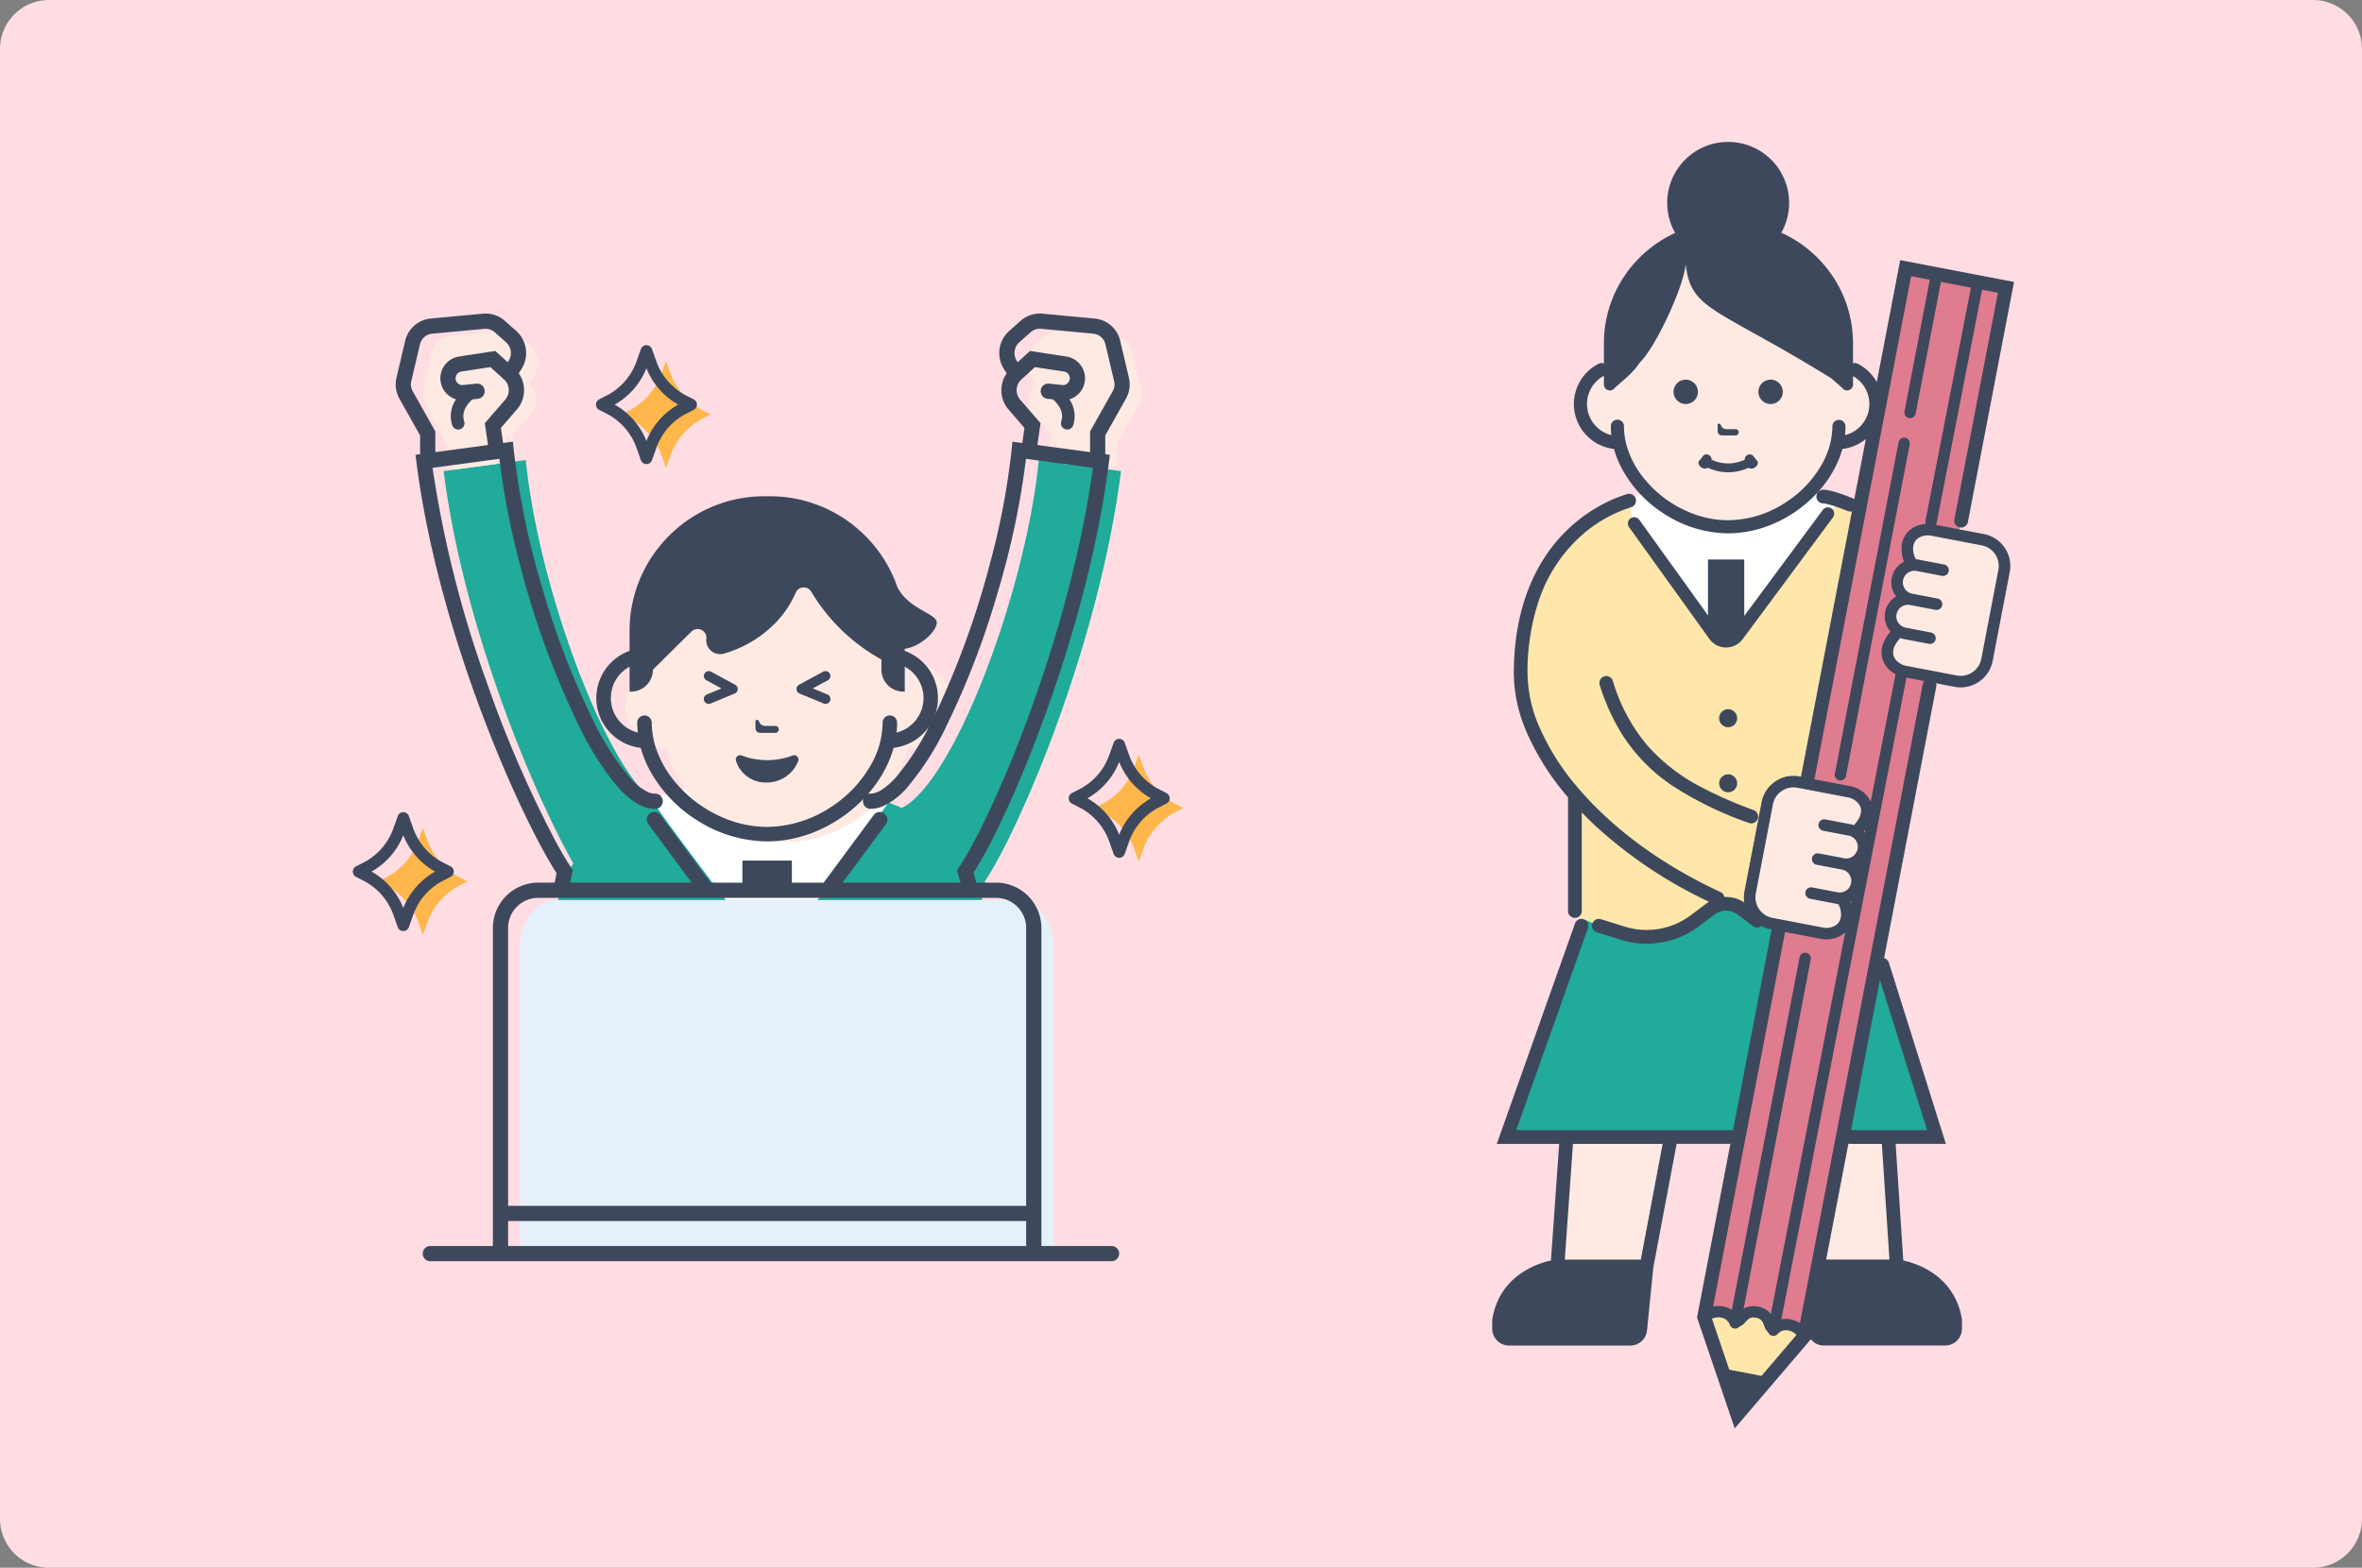 <svg xmlns="http://www.w3.org/2000/svg" width="482" height="320" viewBox="0 0 482 320">
  <rect x="0" y="0" width="482" height="320" fill="#808080" stroke="none"/>
  <g id="グループ_3117" data-name="グループ 3117" transform="translate(-128 -3060)">
    <path id="img02" d="M10,0H472a10,10,0,0,1,10,10V310a10,10,0,0,1-10,10H10A10,10,0,0,1,0,310V10A10,10,0,0,1,10,0Z" transform="translate(128 3060)" fill="#ffdde3" opacity="0.997"/>
    <g id="グループ_2584" data-name="グループ 2584" transform="translate(18.512 141)">
      <g id="j145_8_1" transform="translate(181.488 2983)">
        <path id="パス_1515" data-name="パス 1515" d="M74.872,179.944l.784-3.764c-7.126-10.621-24.222-48.339-28.715-83.745l16.77-2.269c2.794,28.549,19.488,71.659,30.33,71.648h44.035c10.843.011,27.536-43.1,30.33-71.648l16.771,2.269c-4.492,35.406-20.667,73.124-27.794,83.745l.932,3.139Z" transform="translate(-28.42 -60.272)" fill="#20ab9a"/>
        <path id="パス_1516" data-name="パス 1516" d="M221.223,341.216v10.807H133.456V341.216a24.1,24.1,0,0,1,5.692-15.611s6.088-5.533,7.6-6.586a24.729,24.729,0,0,1,5.45-2.857,19.247,19.247,0,0,1,6.4-1.352l18.742-1.941,18.739,1.941C202.938,314.81,221.223,323.478,221.223,341.216Z" transform="translate(-92.169 -216.077)" fill="#20ab9a"/>
        <path id="パス_1539" data-name="パス 1539" d="M0,51.785Z" transform="translate(156.387 127.026)" fill="#fff"/>
        <path id="パス_1517" data-name="パス 1517" d="M206.34,308.1s-8.252,1.8-8.5,2.6,21.052,28.433,21.052,28.433,2.274,1.771,3.895,1.591,3.8-2.943,3.8-2.943l19.15-26.318L234.09,306.3l-11.3-.236Z" transform="translate(-136.632 -211.377)" fill="#fff"/>
        <path id="パス_1518" data-name="パス 1518" d="M97.4,453.938V389.749c0-5.115,3.451-9.261,7.707-9.261h93.408c4.257,0,7.707,4.146,7.707,9.261v64.189H97.4Z" transform="translate(-63.267 -260.776)" fill="#e4f1fa"/>
        <path id="パス_1519" data-name="パス 1519" d="M454.828,16.928,453.054,9.38A4.374,4.374,0,0,0,449.2,6.027l-10.648-.992a4.373,4.373,0,0,0-3.312,1.085l-2.3,2.04a4.5,4.5,0,0,0-.814,5.771l1.18,1.864v0a4.5,4.5,0,0,0-.353,6.252l3.7,4.276-.731,5.033,1.3-3.962,1.61,4.771,9.815.81,1.3-.81V27.932l4.424-7.861A4.369,4.369,0,0,0,454.828,16.928Z" transform="translate(-293.962 -1.464)" fill="#ffeae3"/>
        <path id="パス_1520" data-name="パス 1520" d="M56.1,13.932a4.5,4.5,0,0,0-.814-5.771l-2.3-2.04a4.373,4.373,0,0,0-3.312-1.085L39.03,6.029a4.375,4.375,0,0,0-3.852,3.353L33.4,16.929a4.368,4.368,0,0,0,.446,3.143l4.424,8.3v4.235l1.452.677,8.581-1.116,2.351-5.821L52.3,31.36l-.731-5.033,3.7-4.276a4.5,4.5,0,0,0-.353-6.252v0Z" transform="translate(-18.99 -1.465)" fill="#ffeae3"/>
        <path id="パス_1521" data-name="パス 1521" d="M224.916,167.465h0v-2.583c0-11.638-12.146-22.748-25.033-22.748s-25.032,11.11-25.032,22.748V167.5a8.746,8.746,0,0,0,.4,17.447c2.206,10.181,13.121,19.04,24.627,19.04s22.414-8.852,24.625-19.029h.407a8.748,8.748,0,1,0,0-17.5Z" transform="translate(-111.272 -96.162)" fill="#ffeae3"/>
        <path id="パス_1522" data-name="パス 1522" d="M173.371,46.619,172.58,44.4a13.784,13.784,0,0,0-6.456-7.756l-1.846-.951,1.846-.951a13.786,13.786,0,0,0,6.456-7.756l.791-2.218.791,2.218a13.784,13.784,0,0,0,6.456,7.756l1.846.951-1.846.951a13.784,13.784,0,0,0-6.456,7.756Z" transform="translate(-109.455 -15.106)" fill="#ffb64b"/>
        <path id="パス_1523" data-name="パス 1523" d="M12.987,354.731l-.791-2.218a13.784,13.784,0,0,0-6.456-7.756l-1.846-.951,1.846-.951A13.785,13.785,0,0,0,12.2,335.1l.791-2.218.791,2.218a13.784,13.784,0,0,0,6.456,7.756l1.846.951-1.846.951a13.784,13.784,0,0,0-6.456,7.756Z" transform="translate(1.311 -227.898)" fill="#ffb64b"/>
        <path id="パス_1524" data-name="パス 1524" d="M485.2,306.368l-.791-2.218a13.783,13.783,0,0,0-6.456-7.756l-1.846-.951,1.846-.951a13.787,13.787,0,0,0,6.456-7.756l.791-2.218.791,2.218a13.783,13.783,0,0,0,6.456,7.756l1.846.951-1.846.951a13.785,13.785,0,0,0-6.456,7.756Z" transform="translate(-324.814 -194.497)" fill="#ffb64b"/>
        <path id="パス_1528" data-name="パス 1528" d="M174.274,190.329H163.356c-45.042,0,11.128,0,11.128,0H160.03V125.415a9.258,9.258,0,0,0-9.26-9.256h-4l-.595-2c.829-1.29,1.744-2.867,2.732-4.712,2.012-3.759,4.32-8.622,6.72-14.3,7.194-17.023,15.211-41.344,18.189-64.79l.193-1.527-.943-.127h0V24.875l4.225-7.507h0a5.925,5.925,0,0,0,.6-4.258l-1.775-7.548a5.926,5.926,0,0,0-5.219-4.543L160.258.025c-.184-.017-.368-.025-.55-.025a5.927,5.927,0,0,0-3.937,1.5l-2.3,2.04a6.049,6.049,0,0,0-1.094,7.761l.568.9a6,6,0,0,0-.583,1.041,6.054,6.054,0,0,0,.979,6.367l3.238,3.74-.446,3.073-2.017-.273-.157,1.6a149.669,149.669,0,0,1-4.349,22.992,176.069,176.069,0,0,1-11.233,31.04,10.23,10.23,0,0,0-6.242-12.927v-.426c3.418-.456,6.76-3.89,6.535-5.479-.259-1.824-5.823-2.634-8.044-7.167h-.006c-.2-.578-.414-1.149-.651-1.709a27.633,27.633,0,0,0-17.136-15.535,27.248,27.248,0,0,0-8.143-1.24h-1.254a27.225,27.225,0,0,0-10.664,2.166A27.7,27.7,0,0,0,80.7,49.41a27.238,27.238,0,0,0-4.705,15.317v4.123a10.228,10.228,0,0,0,2.279,19.793,22.069,22.069,0,0,0,1.536,3.995,27.714,27.714,0,0,0,9.878,10.741,26.949,26.949,0,0,0,14.381,4.362,25.941,25.941,0,0,0,9.916-2.031,29.175,29.175,0,0,0,9.721-6.621,1.531,1.531,0,0,0,1.477,2.007h0a6.667,6.667,0,0,0,2.734-.627,14.915,14.915,0,0,0,4.718-3.725,57.758,57.758,0,0,0,7.926-12.36,168.942,168.942,0,0,0,10.493-27.251,166.02,166.02,0,0,0,5.835-27.484l13.646,1.846c-2.322,17.068-7.311,34.646-12.62,49.309-2.733,7.55-5.548,14.329-8.116,19.867-1.284,2.769-2.506,5.226-3.622,7.312s-2.127,3.8-2.976,5.063l-.407.606.745,2.51H119.463l8.847-11.949a1.553,1.553,0,0,0-2.5-1.847L115.6,116.16h-6.488v-4.506H99.02v4.506H92.531l-10.215-13.8a1.553,1.553,0,0,0-2.5,1.847l8.847,11.949H63.876l.536-2.574-.364-.542c-.853-1.271-1.881-2.989-3.023-5.076A236.431,236.431,0,0,1,46.752,74.983a226.969,226.969,0,0,1-10.96-43.49L49.44,29.647a156.738,156.738,0,0,0,4.266,21.881A174.221,174.221,0,0,0,66.136,85.109,57.66,57.66,0,0,0,73.387,96.4a18.177,18.177,0,0,0,3.728,3.361,9.15,9.15,0,0,0,1.961.973,6.338,6.338,0,0,0,2.068.363,1.552,1.552,0,1,0,0-3.1h0a3.582,3.582,0,0,1-1.461-.355A11.988,11.988,0,0,1,76,94.662,54.918,54.918,0,0,1,68.54,82.985,165.909,165.909,0,0,1,58.252,56.252,159.182,159.182,0,0,1,52.36,27.744l-.157-1.6-2.017.273-.446-3.072,3.238-3.74a6.028,6.028,0,0,0,.4-7.407l.568-.9a6.05,6.05,0,0,0-1.094-7.761l-2.3-2.04A5.929,5.929,0,0,0,46.615,0q-.274,0-.552.026l-10.646.992A5.926,5.926,0,0,0,30.2,5.561l-1.775,7.547a5.916,5.916,0,0,0,.6,4.26l4.224,7.506V28.7h0l-.943.128.194,1.527c2.27,17.877,7.7,36.251,13.457,51.519,2.879,7.633,5.841,14.488,8.536,20.114,1.348,2.813,2.63,5.32,3.8,7.466,1.025,1.873,1.966,3.47,2.806,4.766l-.4,1.936H57.362a9.258,9.258,0,0,0-9.26,9.256v64.913H35.414a1.552,1.552,0,1,0,0,3.1h138.86a1.552,1.552,0,1,0,0-3.1Zm-57.423-89.448a23.99,23.99,0,0,1-12.786,3.9,22.976,22.976,0,0,1-8.78-1.8A26.061,26.061,0,0,1,84.73,94.919a21.439,21.439,0,0,1-3.1-5.508,16.788,16.788,0,0,1-1.111-5.9,1.482,1.482,0,0,0-2.964,0,18.551,18.551,0,0,0,.118,2.012,7.262,7.262,0,0,1-1.677-13.44v5.089h.273a4.488,4.488,0,0,0,4.489-4.487l7.863-7.778a1.79,1.79,0,0,1,3.038,1.473,2.82,2.82,0,0,0,3.6,3.022,23.661,23.661,0,0,0,9.9-5.666,20.539,20.539,0,0,0,4.733-6.756,1.785,1.785,0,0,1,3.189-.184,38.056,38.056,0,0,0,14.307,13.814v2.076a4.488,4.488,0,0,0,4.489,4.487h.273V72.082a7.325,7.325,0,0,1,1.694,1.261,7.255,7.255,0,0,1-3.368,12.178,18.533,18.533,0,0,0,.114-2.011,1.482,1.482,0,0,0-2.964,0h0a17.463,17.463,0,0,1-1.943,7.8A24.763,24.763,0,0,1,116.851,100.881ZM130.6,94.356a15.2,15.2,0,0,1-3.07,2.793,6.079,6.079,0,0,1-1.293.648,3.242,3.242,0,0,1-1.055.193,1.546,1.546,0,0,0-.562.109q.59-.671,1.133-1.374a24.378,24.378,0,0,0,3.53-6.274q.336-.893.587-1.81a10.209,10.209,0,0,0,7.234-4.33A53.211,53.211,0,0,1,130.6,94.356Zm25.1-76.786a2.944,2.944,0,0,1,.243-4.109l2.782-2.533,5.928.911a1.388,1.388,0,0,1,1.177,1.368,1.468,1.468,0,0,1-.012.182,1.388,1.388,0,0,1-1.374,1.21,1.443,1.443,0,0,1-.149-.008l-2.691-.283a1.552,1.552,0,1,0-.325,3.087l1.1.116a6.819,6.819,0,0,1,.744.743,5.224,5.224,0,0,1,.8,1.227,3.518,3.518,0,0,1,.328,1.461,3.584,3.584,0,0,1-.176,1.094,1.282,1.282,0,0,0,2.443.776h0a6.011,6.011,0,0,0-.307-4.49,7.411,7.411,0,0,0-.455-.817,4.482,4.482,0,0,0,3.144-3.722v-.006a4.6,4.6,0,0,0,.036-.57A4.494,4.494,0,0,0,165.12,8.77l-7.4-1.137-2.53,2.3-.19-.3a2.946,2.946,0,0,1,.533-3.781l2.3-2.04a2.821,2.821,0,0,1,1.874-.712c.088,0,.174,0,.261.012l10.649.992A2.82,2.82,0,0,1,173.1,6.271l1.775,7.548a2.821,2.821,0,0,1-.288,2.028h0l-4.624,8.216v4.223l-10.75-1.454.645-4.448Zm10.119-4.177h0l-.006.045ZM36.358,24.062l-4.624-8.216a2.815,2.815,0,0,1-.288-2.027l1.775-7.548a2.82,2.82,0,0,1,2.484-2.162l10.648-.992h0c.085-.008.172-.012.26-.012a2.822,2.822,0,0,1,1.874.712l2.3,2.04a2.948,2.948,0,0,1,.533,3.781l-.19.3-2.53-2.3L41.2,8.77a4.489,4.489,0,0,0-.626,8.735,7.228,7.228,0,0,0-.459.815,6.008,6.008,0,0,0-.307,4.491,1.282,1.282,0,0,0,2.443-.776h0a3.447,3.447,0,0,1,.182-2.62,5.867,5.867,0,0,1,1.333-1.747c.061-.056.119-.108.176-.157l1.1-.116a1.552,1.552,0,1,0-.325-3.087l-2.69.283a1.425,1.425,0,0,1-.151.008,1.389,1.389,0,0,1-1.374-1.211v-.007a1.281,1.281,0,0,1-.011-.173,1.389,1.389,0,0,1,1.178-1.369l5.928-.911,2.782,2.533a2.948,2.948,0,0,1,.244,4.11l-4.167,4.813.646,4.447-10.75,1.454Zm16.651,97a6.131,6.131,0,0,1,4.352-1.8h93.408a6.153,6.153,0,0,1,6.154,6.152v56.713H51.207V125.415A6.123,6.123,0,0,1,53.009,121.066Zm-1.8,64.168H156.924v5.1H51.207Z" transform="translate(-19.521)" fill="#3e485c"/>
        <path id="パス_1529" data-name="パス 1529" d="M57.884,44.557v0Z" transform="translate(-39.976 -30.768)" fill="#231815"/>
        <path id="パス_1530" data-name="パス 1530" d="M85.794.083Z" transform="translate(-59.252 -0.057)" fill="#231815"/>
        <path id="パス_1531" data-name="パス 1531" d="M161.036,34.075l1.846.951a12.587,12.587,0,0,1,5.873,7.09l.791,2.218a1.2,1.2,0,0,0,2.269,0l.791-2.218a12.586,12.586,0,0,1,5.873-7.09l1.846-.951a1.2,1.2,0,0,0,0-2.141l-1.846-.951a12.587,12.587,0,0,1-5.873-7.09l-.791-2.218a1.2,1.2,0,0,0-2.269,0l-.791,2.218a12.587,12.587,0,0,1-5.873,7.09l-1.846.951a1.2,1.2,0,0,0,0,2.141Zm9.645-8.495A14.823,14.823,0,0,0,177.159,33a14.823,14.823,0,0,0-6.478,7.425A14.822,14.822,0,0,0,164.2,33,14.825,14.825,0,0,0,170.681,25.58Z" transform="translate(-110.765 -14.417)" fill="#3e485c"/>
        <path id="パス_1532" data-name="パス 1532" d="M18.1,343.139l1.846-.951a1.2,1.2,0,0,0,0-2.141L18.1,339.1a12.587,12.587,0,0,1-5.873-7.09l-.791-2.218a1.2,1.2,0,0,0-2.269,0l-.791,2.218A12.588,12.588,0,0,1,2.5,339.1l-1.846.951a1.2,1.2,0,0,0,0,2.141l1.846.951a12.588,12.588,0,0,1,5.873,7.09l.791,2.218a1.2,1.2,0,0,0,2.269,0l.791-2.218A12.588,12.588,0,0,1,18.1,343.139Zm-7.8,5.4a14.825,14.825,0,0,0-6.478-7.425,14.824,14.824,0,0,0,6.478-7.425,14.825,14.825,0,0,0,6.478,7.425A14.824,14.824,0,0,0,10.3,348.543Z" transform="translate(0 -227.21)" fill="#3e485c"/>
        <path id="パス_1533" data-name="パス 1533" d="M490.309,290.733a12.587,12.587,0,0,1-5.873-7.09l-.791-2.218a1.2,1.2,0,0,0-2.269,0l-.791,2.218a12.587,12.587,0,0,1-5.873,7.09l-1.846.95a1.2,1.2,0,0,0,0,2.141l1.846.951a12.588,12.588,0,0,1,5.873,7.09l.791,2.218a1.2,1.2,0,0,0,2.269,0l.791-2.218a12.586,12.586,0,0,1,5.873-7.09l1.846-.951a1.2,1.2,0,0,0,0-2.141Zm-7.8,9.445a14.825,14.825,0,0,0-6.478-7.425,14.827,14.827,0,0,0,6.478-7.425,14.826,14.826,0,0,0,6.478,7.425A14.822,14.822,0,0,0,482.51,300.179Z" transform="translate(-326.124 -193.808)" fill="#3e485c"/>
        <path id="パス_1535" data-name="パス 1535" d="M266.536,270.685h3.1a.709.709,0,1,0,0-1.418h-2.073a1.3,1.3,0,0,1-1.156-.707l-.186-.363a.335.335,0,0,0-.634.153v1.387A.948.948,0,0,0,266.536,270.685Z" transform="translate(-183.423 -185.099)" fill="#3e485c"/>
        <path id="パス_1536" data-name="パス 1536" d="M238.624,239.7a1,1,0,0,0-.52-.929l-4.845-2.625a1,1,0,1,0-.95,1.752h0l3,1.626-2.906,1.2a1,1,0,1,0,.76,1.842l4.845-2A1,1,0,0,0,238.624,239.7Z" transform="translate(-160.079 -163.003)" fill="#3e485c"/>
        <path id="パス_1537" data-name="パス 1537" d="M298.885,240.717h0l-2.907-1.2,3-1.626a1,1,0,1,0-.95-1.752l-4.845,2.625a1,1,0,0,0,.1,1.8l4.845,2a1,1,0,1,0,.76-1.842Z" transform="translate(-202.122 -163.003)" fill="#3e485c"/>
        <path id="パス_1538" data-name="パス 1538" d="M264.08,291.481a14.739,14.739,0,0,1-10.176,0,.891.891,0,0,0-1.239,1.131,6.312,6.312,0,0,0,6.327,4.333,6.824,6.824,0,0,0,6.327-4.333A.891.891,0,0,0,264.08,291.481Z" transform="translate(-174.448 -201.234)" fill="#3e485c"/>
      </g>
      <g id="j185_15_1" transform="translate(414 2948)">
        <path id="パス_1707" data-name="パス 1707" d="M81.205,409.084,86.186,478.6s10.359,1.123,11.9,11.071v1.67a2.036,2.036,0,0,1-2.038,2.035H71.328a2.037,2.037,0,0,1-2.028-1.835L51.945,409.031H51.18L35.122,478.6l-1.3,12.941a2.037,2.037,0,0,1-2.028,1.835H7.077a2.036,2.036,0,0,1-2.038-2.035v-1.67c1.541-9.949,11.9-11.071,11.9-11.071l4.474-69.512,29.713-16.966Z" transform="translate(-3.201 -249.128)" fill="#ffeae3"/>
        <path id="パス_1708" data-name="パス 1708" d="M84.687,384l11.051,35.158H8l15.3-43.12L51.076,340.11Z" transform="translate(-5.081 -216.085)" fill="#20ab9a"/>
        <path id="パス_1709" data-name="パス 1709" d="M108.806,227.038v51.121l-5.728,2.486L98.2,282.163a16.4,16.4,0,0,1-14.721-2.551l-3.153-2.371a5.338,5.338,0,0,0-6.414,0l-3.153,2.371a16.4,16.4,0,0,1-14.721,2.551l-4.883-1.518-4.9-2.118V200.962c0-.87,11.555-11,30.677-11S107,197.079,107,197.079l1.809,6.937v23.022Z" transform="translate(-29.385 -120.689)" fill="#ffe7ab"/>
        <path id="パス_1710" data-name="パス 1710" d="M75.326,186.906s-.517,1.968-.729,2.655S92.52,213.738,92.52,213.738s1.936,1.506,3.316,1.353,3.232-2.5,3.232-2.5l19.078-25.682-8.733-3.972-1.138-.659a24.449,24.449,0,0,0-24.778.168Z" transform="translate(-47.393 -113.717)" fill="#fff"/>
        <path id="パス_1711" data-name="パス 1711" d="M102.91,74.422h0V66.536c0-10.5-10.97-20.52-22.609-20.52S57.692,56.038,57.692,66.536v7.921A7.889,7.889,0,0,0,58.058,90.2C60.051,99.38,69.909,107.37,80.3,107.37s20.244-7.985,22.241-17.166h.368a7.891,7.891,0,1,0,0-15.782Z" transform="translate(-32.096 -29.236)" fill="#ffeae3"/>
        <path id="パス_1712" data-name="パス 1712" d="M56.1,281.863c-25.692-11.89-40.2-31.058-40.2-45.8,0-23.352,13.465-32.709,22.134-35.364l5.956,37.71Z" transform="translate(-10.103 -127.515)" fill="#ffe7ab"/>
        <path id="パス_1713" data-name="パス 1713" d="M139.04,288.567,125.348,304.6l-6.779-19.954L159.7,70.56l20.472,3.919Z" transform="translate(-75.332 -44.83)" fill="#ffe7ab"/>
        <path id="パス_1714" data-name="パス 1714" d="M139.04,288.567l-3.03-2.655-3.294,1.444-3.063-3.623-4.761,2.125-3.007-2.282-3.317,1.071L159.7,70.56l20.472,3.919Z" transform="translate(-75.332 -44.83)" fill="#df7c8f"/>
        <path id="パス_1715" data-name="パス 1715" d="M226.182,239.748l1.356.26.069-.518-1.326-.254a3.181,3.181,0,1,1,1.2-6.247l.959.184.13-.986-.391-.075c-1.721-.329-4.538-2.326-4.208-4.044s3.687-2.533,5.408-2.2l.024,0,.131-.988a3.18,3.18,0,0,1,1.233-6.239l12.027,2.3a6.105,6.105,0,0,1,2.339,6.277l-2.179,11.344c-1.007,4.836-1.962,8.12-3.508,10.241a2.619,2.619,0,0,1-1.537.2L224.982,246a3.181,3.181,0,1,1,1.2-6.248Z" transform="translate(-141.297 -138.876)" fill="#ffeae3"/>
        <path id="パス_1716" data-name="パス 1716" d="M164.7,367.152l-1.356-.26-.068.518,1.326.254a3.181,3.181,0,1,1-1.2,6.248l-.959-.184-.13.986.391.075c1.721.329,4.538,2.326,4.208,4.044s-3.687,2.533-5.408,2.2l-.024,0-.13.988a3.18,3.18,0,0,1-1.233,6.239l-12.027-2.3a6.106,6.106,0,0,1-2.339-6.277l2.18-11.344c1.007-4.836,1.962-8.12,3.508-10.241a2.613,2.613,0,0,1,1.537-.2L165.9,360.9a3.181,3.181,0,1,1-1.2,6.247Z" transform="translate(-92.515 -227.36)" fill="#ffeae3"/>
        <path id="パス_1717" data-name="パス 1717" d="M128.82,321.134a1.836,1.836,0,1,0-1.839-1.835A1.837,1.837,0,0,0,128.82,321.134Z" transform="translate(-80.676 -201.697)" fill="#3e485c"/>
        <ellipse id="楕円形_75" data-name="楕円形 75" cx="1.839" cy="1.835" rx="1.839" ry="1.835" transform="translate(46.305 129.046)" fill="#3e485c"/>
        <path id="パス_1718" data-name="パス 1718" d="M95.959,215.1h-3.7v11.409L78.244,207.006a1.285,1.285,0,0,0-2.09,1.5l16.408,22.839,0,.006a4.219,4.219,0,0,0,6.784,0l18.412-24.838a1.285,1.285,0,0,0-2.068-1.528h0L99.658,226.617V215.105h-3.7Z" transform="translate(-48.23 -129.904)" fill="#3e485c"/>
        <path id="パス_1719" data-name="パス 1719" d="M64.552,310.708A35.563,35.563,0,0,0,75.1,321.421a72.2,72.2,0,0,0,15.371,7.441,1.4,1.4,0,1,0,.974-2.626,85.306,85.306,0,0,1-10.459-4.563,37.79,37.79,0,0,1-11.3-8.709,36.475,36.475,0,0,1-6.98-13.107,1.4,1.4,0,0,0-2.675.842h0A42.784,42.784,0,0,0,64.552,310.708Z" transform="translate(-38.097 -189.888)" fill="#3e485c"/>
        <path id="パス_1720" data-name="パス 1720" d="M223.541,243.974v0h0Z" transform="translate(-142.024 -155.004)" fill="#231815"/>
        <path id="パス_1721" data-name="パス 1721" d="M238.689,233.724h0Z" transform="translate(-151.649 -148.494)" fill="#231815"/>
        <path id="パス_1722" data-name="パス 1722" d="M219.883,263.017h0Z" transform="translate(-139.7 -167.105)" fill="#231815"/>
        <path id="パス_1723" data-name="パス 1723" d="M94.311,77.014a1.4,1.4,0,0,0,2.755.527l9.414-49L83.255,24.092l-4.784,24.9c-.078-.14-.156-.28-.241-.415a9.27,9.27,0,0,0-3.646-3.337,1.331,1.331,0,0,0-.961-.094v-4.09a24.55,24.55,0,0,0-4.25-13.817A25.013,25.013,0,0,0,58.986,18.5a12.438,12.438,0,1,0-21.659.044,25.015,25.015,0,0,0-10.289,8.7,24.55,24.55,0,0,0-4.25,13.817v4.131a1.331,1.331,0,0,0-1.083.054,9.225,9.225,0,0,0,3.142,17.39,19.873,19.873,0,0,0,1.388,3.6,25.01,25.01,0,0,0,8.922,9.689A24.359,24.359,0,0,0,48.144,79.86,23.46,23.46,0,0,0,57.1,78.028a26.2,26.2,0,0,0,10.629-8.1,21.991,21.991,0,0,0,3.188-5.66q.3-.806.53-1.633a9.225,9.225,0,0,0,4.792-2.022L73.881,72.882a1.407,1.407,0,0,0-.277-.156c-.419-.172-1.476-.6-2.631-.988-.579-.2-1.181-.383-1.755-.528-.288-.072-.569-.134-.844-.179a5.125,5.125,0,0,0-.829-.077,1.4,1.4,0,1,0,0,2.8h0a2.455,2.455,0,0,1,.369.039,10.563,10.563,0,0,1,1.17.283c1.347.392,2.953,1.033,3.45,1.238a1.4,1.4,0,0,0,.868.062L63,129.53l-.261-.05a6.637,6.637,0,0,0-5.46,1.381,6.611,6.611,0,0,0-2.317,3.884l-3.487,18.15a6.462,6.462,0,0,0-.032,2.306,6.729,6.729,0,0,0-3.712-1.119c-.119,0-.238.008-.357.014a1.4,1.4,0,0,0-.787-1.017c-12.677-5.866-22.564-13.519-29.249-21.461A49.183,49.183,0,0,1,9.754,119.7,28.227,28.227,0,0,1,7.2,108.553,45.919,45.919,0,0,1,9.37,93.99a31.083,31.083,0,0,1,8.688-13.561,27.854,27.854,0,0,1,10.286-5.9,1.4,1.4,0,1,0-.822-2.677h0a29.827,29.827,0,0,0-7.47,3.528A32.253,32.253,0,0,0,9.284,87.135C6.34,92.559,4.4,99.6,4.4,108.553a31,31,0,0,0,2.783,12.258,52.263,52.263,0,0,0,8.284,12.931v23.21a1.4,1.4,0,0,0,2.805,0V136.825q1.323,1.371,2.76,2.718a92.354,92.354,0,0,0,23.2,15.52c-.189.115-.375.237-.555.372l-3.152,2.371a15,15,0,0,1-13.461,2.333l-4.883-1.518a1.4,1.4,0,1,0-.834,2.674l4.883,1.518a17.8,17.8,0,0,0,15.982-2.77l3.153-2.371a3.934,3.934,0,0,1,4.727,0l3.153,2.371a1.4,1.4,0,0,0,1.7-.013,6.631,6.631,0,0,0,1.805.629l.262.05-7.874,40.985a1.39,1.39,0,0,0-.156-.016H4.9l14.634-41.253a1.4,1.4,0,0,0-2.644-.935h0L.931,204.476H13.662l-1.681,23.806c-.2.045-.43.1-.676.162a17.089,17.089,0,0,0-6.341,3.132,13.5,13.5,0,0,0-3.09,3.524,14.22,14.22,0,0,0-1.856,5.225L0,240.433v1.777a3.438,3.438,0,0,0,3.441,3.435h24.72a3.438,3.438,0,0,0,3.424-3.1h0l1.291-12.882,4.756-25.191H48.6l-6.809,35.44,7.691,22.639,15.535-18.191a3.406,3.406,0,0,0,.366.391,3.44,3.44,0,0,0,2.31.889h24.72a3.438,3.438,0,0,0,3.441-3.435v-1.778l-.016-.106a13.866,13.866,0,0,0-2.794-6.58,14.1,14.1,0,0,0-3.3-3.008,17.458,17.458,0,0,0-4.775-2.177c-.409-.117-.777-.208-1.092-.278l-1.557-23.807H92.568L80.945,167.5a1.4,1.4,0,0,0-.982-.931l10.645-55.406a1.381,1.381,0,0,0-.052-.7l3.78.724A6.639,6.639,0,0,0,99.8,109.8a6.611,6.611,0,0,0,2.317-3.883L105.6,87.769a6.634,6.634,0,0,0-5.274-7.763l-2.1-.4-7.714-1.477a1.149,1.149,0,0,0,.183-.434L99.96,30.14l3.238.62Zm-22.323-17.2a16.7,16.7,0,0,0,.1-1.814,1.339,1.339,0,0,0-2.677,0h0A15.744,15.744,0,0,1,67.66,65.04a22.354,22.354,0,0,1-7.968,8.632,21.688,21.688,0,0,1-11.548,3.515,20.78,20.78,0,0,1-7.93-1.628,23.538,23.538,0,0,1-9.533-7.264,19.329,19.329,0,0,1-2.8-4.969,15.13,15.13,0,0,1-1-5.323A1.339,1.339,0,0,0,24.2,58a16.723,16.723,0,0,0,.106,1.815A6.544,6.544,0,0,1,22.788,47.7v1.784a1.211,1.211,0,0,0,2.072.851c1.193-1.212,3.677-2.923,5.253-5.346,3.242-3.088,8.907-15.373,9.373-20.017C40.288,32.14,43.355,33.4,55.164,40c1.349.775,3.1,1.715,4.408,2.493,2.8,1.6,5.978,3.476,9.6,5.71.929.84,1.805,1.541,2.38,2.125a1.211,1.211,0,0,0,2.072-.851V47.765A6.6,6.6,0,0,1,75.959,50a6.543,6.543,0,0,1-3.971,9.82ZM30.318,228.1H14.806l1.668-23.62h18.3ZM54.68,156.855a4.256,4.256,0,0,1-.893-3.518l3.487-18.151a4.287,4.287,0,0,1,4.2-3.475,4.335,4.335,0,0,1,.814.078l10.458,2a3.7,3.7,0,0,1,1.787,1,2.7,2.7,0,0,1,.539.791,2.275,2.275,0,0,1,.192.922,2.982,2.982,0,0,1-.26,1.174,5.714,5.714,0,0,1-.974,1.492,1.155,1.155,0,0,0-.172.273,4.691,4.691,0,0,0-.719-.2l-5.173-.99a1.176,1.176,0,1,0-.444,2.311l5.173.99a2.352,2.352,0,0,1,1.049,4.137,2.376,2.376,0,0,1-1.5.537,2.343,2.343,0,0,1-.442-.042l-5.173-.99a1.176,1.176,0,1,0-.444,2.31h0l5.173.99a2.352,2.352,0,0,1,1.05,4.137,2.355,2.355,0,0,1-1.941.495h0l-5.173-.99a1.176,1.176,0,1,0-.444,2.31l5.173.99h0a4.769,4.769,0,0,0,.741.077,1.16,1.16,0,0,0,.059.319,5.6,5.6,0,0,1,.353,1.835,2.841,2.841,0,0,1-.253,1.231,2.4,2.4,0,0,1-1.078,1.1,3.562,3.562,0,0,1-1.655.393,3.747,3.747,0,0,1-.555-.041l-8.353-1.6-2.1-.4A4.261,4.261,0,0,1,54.68,156.855ZM75.813,140.71c.111-.128.211-.256.312-.383l-.132.678c-.03-.039-.058-.08-.089-.119s-.084-.095-.126-.142c.012-.012.025-.021.036-.034ZM48.373,250.575l-3.539-10.417a3.324,3.324,0,0,1,1.318-.278,2.743,2.743,0,0,1,1.243.281,2.055,2.055,0,0,1,.858.8,1.9,1.9,0,0,0,.169.24,1.15,1.15,0,0,0,2.008.582,1.978,1.978,0,0,0,.267-.106h0a2.3,2.3,0,0,0,.5-.348,7.676,7.676,0,0,0,.549-.569,3.3,3.3,0,0,1,.684-.614,1.5,1.5,0,0,1,.369-.166,1.738,1.738,0,0,1,.494-.066,2.781,2.781,0,0,1,.523.054,2.132,2.132,0,0,1,.928.379,1.537,1.537,0,0,1,.352.383,4.054,4.054,0,0,1,.382.826c.061.162.124.335.209.525a2.439,2.439,0,0,0,.4.63,1.935,1.935,0,0,0,.21.2,1.15,1.15,0,0,0,2.079.2,1.825,1.825,0,0,0,.247-.163h0a2.085,2.085,0,0,1,1.312-.439,3,3,0,0,1,1.567.476,3.335,3.335,0,0,1,.592.479l-7.146,8.369Zm8.479-11.367a3.8,3.8,0,0,0-1.328-1.089,4.833,4.833,0,0,0-1.269-.419,5.1,5.1,0,0,0-.959-.1,3.942,3.942,0,0,0-1.665.354c-.12.055-.23.116-.337.179l13.7-71.3a1.157,1.157,0,0,0-2.274-.435L48.894,238.366a4.512,4.512,0,0,0-.447-.263,5.056,5.056,0,0,0-2.3-.533,5.688,5.688,0,0,0-1.075.108l14.686-76.442,7.491,1.434.025,0a6.131,6.131,0,0,0,2.793-.223,5.217,5.217,0,0,0,1.965-1.144Zm16.326-83.765c-.04-.129-.075-.257-.121-.389-.006-.016-.015-.029-.021-.045.085-.043.171-.087.253-.135Zm1.465-7.517,0-.005.005,0Zm6.41,80.167H68.142l4.548-23.674a1.393,1.393,0,0,0,.378.058h6.441Zm7.694-26.416H73.218l5.891-30.663Zm-.895-91.041h0L62.793,241.067c-.02-.013-.038-.027-.058-.039a5.309,5.309,0,0,0-2.8-.829,4.5,4.5,0,0,0-.939.1L84.529,109.308l3.631.7A1.388,1.388,0,0,0,87.853,110.635ZM99.882,82.317a4.273,4.273,0,0,1,3.4,5.01L99.8,105.478a4.288,4.288,0,0,1-4.205,3.474,4.321,4.321,0,0,1-.814-.077l-10.456-2a3.7,3.7,0,0,1-1.789-1,2.7,2.7,0,0,1-.539-.791,2.275,2.275,0,0,1-.192-.922,2.981,2.981,0,0,1,.26-1.173,5.723,5.723,0,0,1,.974-1.492,1.161,1.161,0,0,0,.172-.273,4.732,4.732,0,0,0,.719.2l5.173.99a1.176,1.176,0,1,0,.444-2.31l-5.173-.991A2.373,2.373,0,0,1,82.455,96.8a2.314,2.314,0,0,1,.042-.441h0a2.336,2.336,0,0,1,.825-1.377,2.376,2.376,0,0,1,1.5-.537,2.325,2.325,0,0,1,.442.042l5.173.99a1.176,1.176,0,1,0,.444-2.31h0l-5.173-.99a2.373,2.373,0,0,1-1.917-2.319,2.292,2.292,0,0,1,.042-.439v0a2.338,2.338,0,0,1,.826-1.377,2.376,2.376,0,0,1,1.5-.537,2.331,2.331,0,0,1,.441.042h0l5.173.99a1.176,1.176,0,1,0,.444-2.31l-5.172-.99a4.69,4.69,0,0,0-.744-.078,1.16,1.16,0,0,0-.059-.318A5.593,5.593,0,0,1,85.886,83a2.841,2.841,0,0,1,.253-1.231,2.406,2.406,0,0,1,1.078-1.1,3.562,3.562,0,0,1,1.655-.393,3.73,3.73,0,0,1,.553.041l8.355,1.6ZM88.418,77.252a1.146,1.146,0,0,0,.077.683,6.032,6.032,0,0,0-1.5.278,5.08,5.08,0,0,0-2.434,1.649A4.952,4.952,0,0,0,83.528,83a7.907,7.907,0,0,0,.486,2.613c.005.016.015.028.02.044a4.777,4.777,0,0,0-.868.558,4.692,4.692,0,0,0-1.65,2.755,4.636,4.636,0,0,0-.085.886,4.71,4.71,0,0,0,1,2.889,4.749,4.749,0,0,0-.6.413,4.692,4.692,0,0,0-.666,6.623c.04.049.085.1.127.143-.011.012-.025.021-.036.034h0a8.051,8.051,0,0,0-1.365,2.115,5.331,5.331,0,0,0-.449,2.094,4.632,4.632,0,0,0,.389,1.863,5.243,5.243,0,0,0,1.658,2.063,6.054,6.054,0,0,0,.816.511l-5.074,26.032a5.247,5.247,0,0,0-1.656-2.059,6.118,6.118,0,0,0-2.311-1.078l-.019,0-7.5-1.435L85.481,27.369l3.809.729L84.126,54.982a1.157,1.157,0,0,0,2.274.435l5.165-26.883,6.122,1.172Z" transform="translate(0 0)" fill="#3e485c"/>
        <path id="パス_1724" data-name="パス 1724" d="M206.052,165.485a1.157,1.157,0,0,0-1.355.917l-13,67.654a1.157,1.157,0,0,0,2.274.435l13-67.654A1.156,1.156,0,0,0,206.052,165.485Z" transform="translate(-121.781 -105.126)" fill="#3e485c"/>
        <ellipse id="楕円形_76" data-name="楕円形 76" cx="2.493" cy="2.489" rx="2.493" ry="2.489" transform="translate(36.993 48.489)" fill="#3e485c"/>
        <path id="パス_1726" data-name="パス 1726" d="M151.421,132.969a2.489,2.489,0,1,0,2.493,2.489A2.5,2.5,0,0,0,151.421,132.969Z" transform="translate(-94.62 -84.48)" fill="#3e485c"/>
        <path id="パス_1727" data-name="パス 1727" d="M126.987,160h2.8a.639.639,0,1,0,0-1.279h-1.872a1.174,1.174,0,0,1-1.044-.637l-.168-.327a.3.3,0,0,0-.572.138v1.251A.856.856,0,0,0,126.987,160Z" transform="translate(-80.135 -100.123)" fill="#3e485c"/>
        <path id="パス_1728" data-name="パス 1728" d="M126.542,175.1a.95.95,0,0,0-1.216-.11.987.987,0,0,0-.486.915,7.929,7.929,0,0,1-6.764,0,.983.983,0,0,0-.486-.915.948.948,0,0,0-1.216.11l-.856,1.067c-.281.334-.07.97.513,1.331a1.1,1.1,0,0,0,1.27.041,9.746,9.746,0,0,0,8.313,0,1.1,1.1,0,0,0,1.271-.041c.583-.361.795-1,.513-1.331Z" transform="translate(-73.314 -111.073)" fill="#3e485c"/>
      </g>
    </g>
  </g>
</svg>

